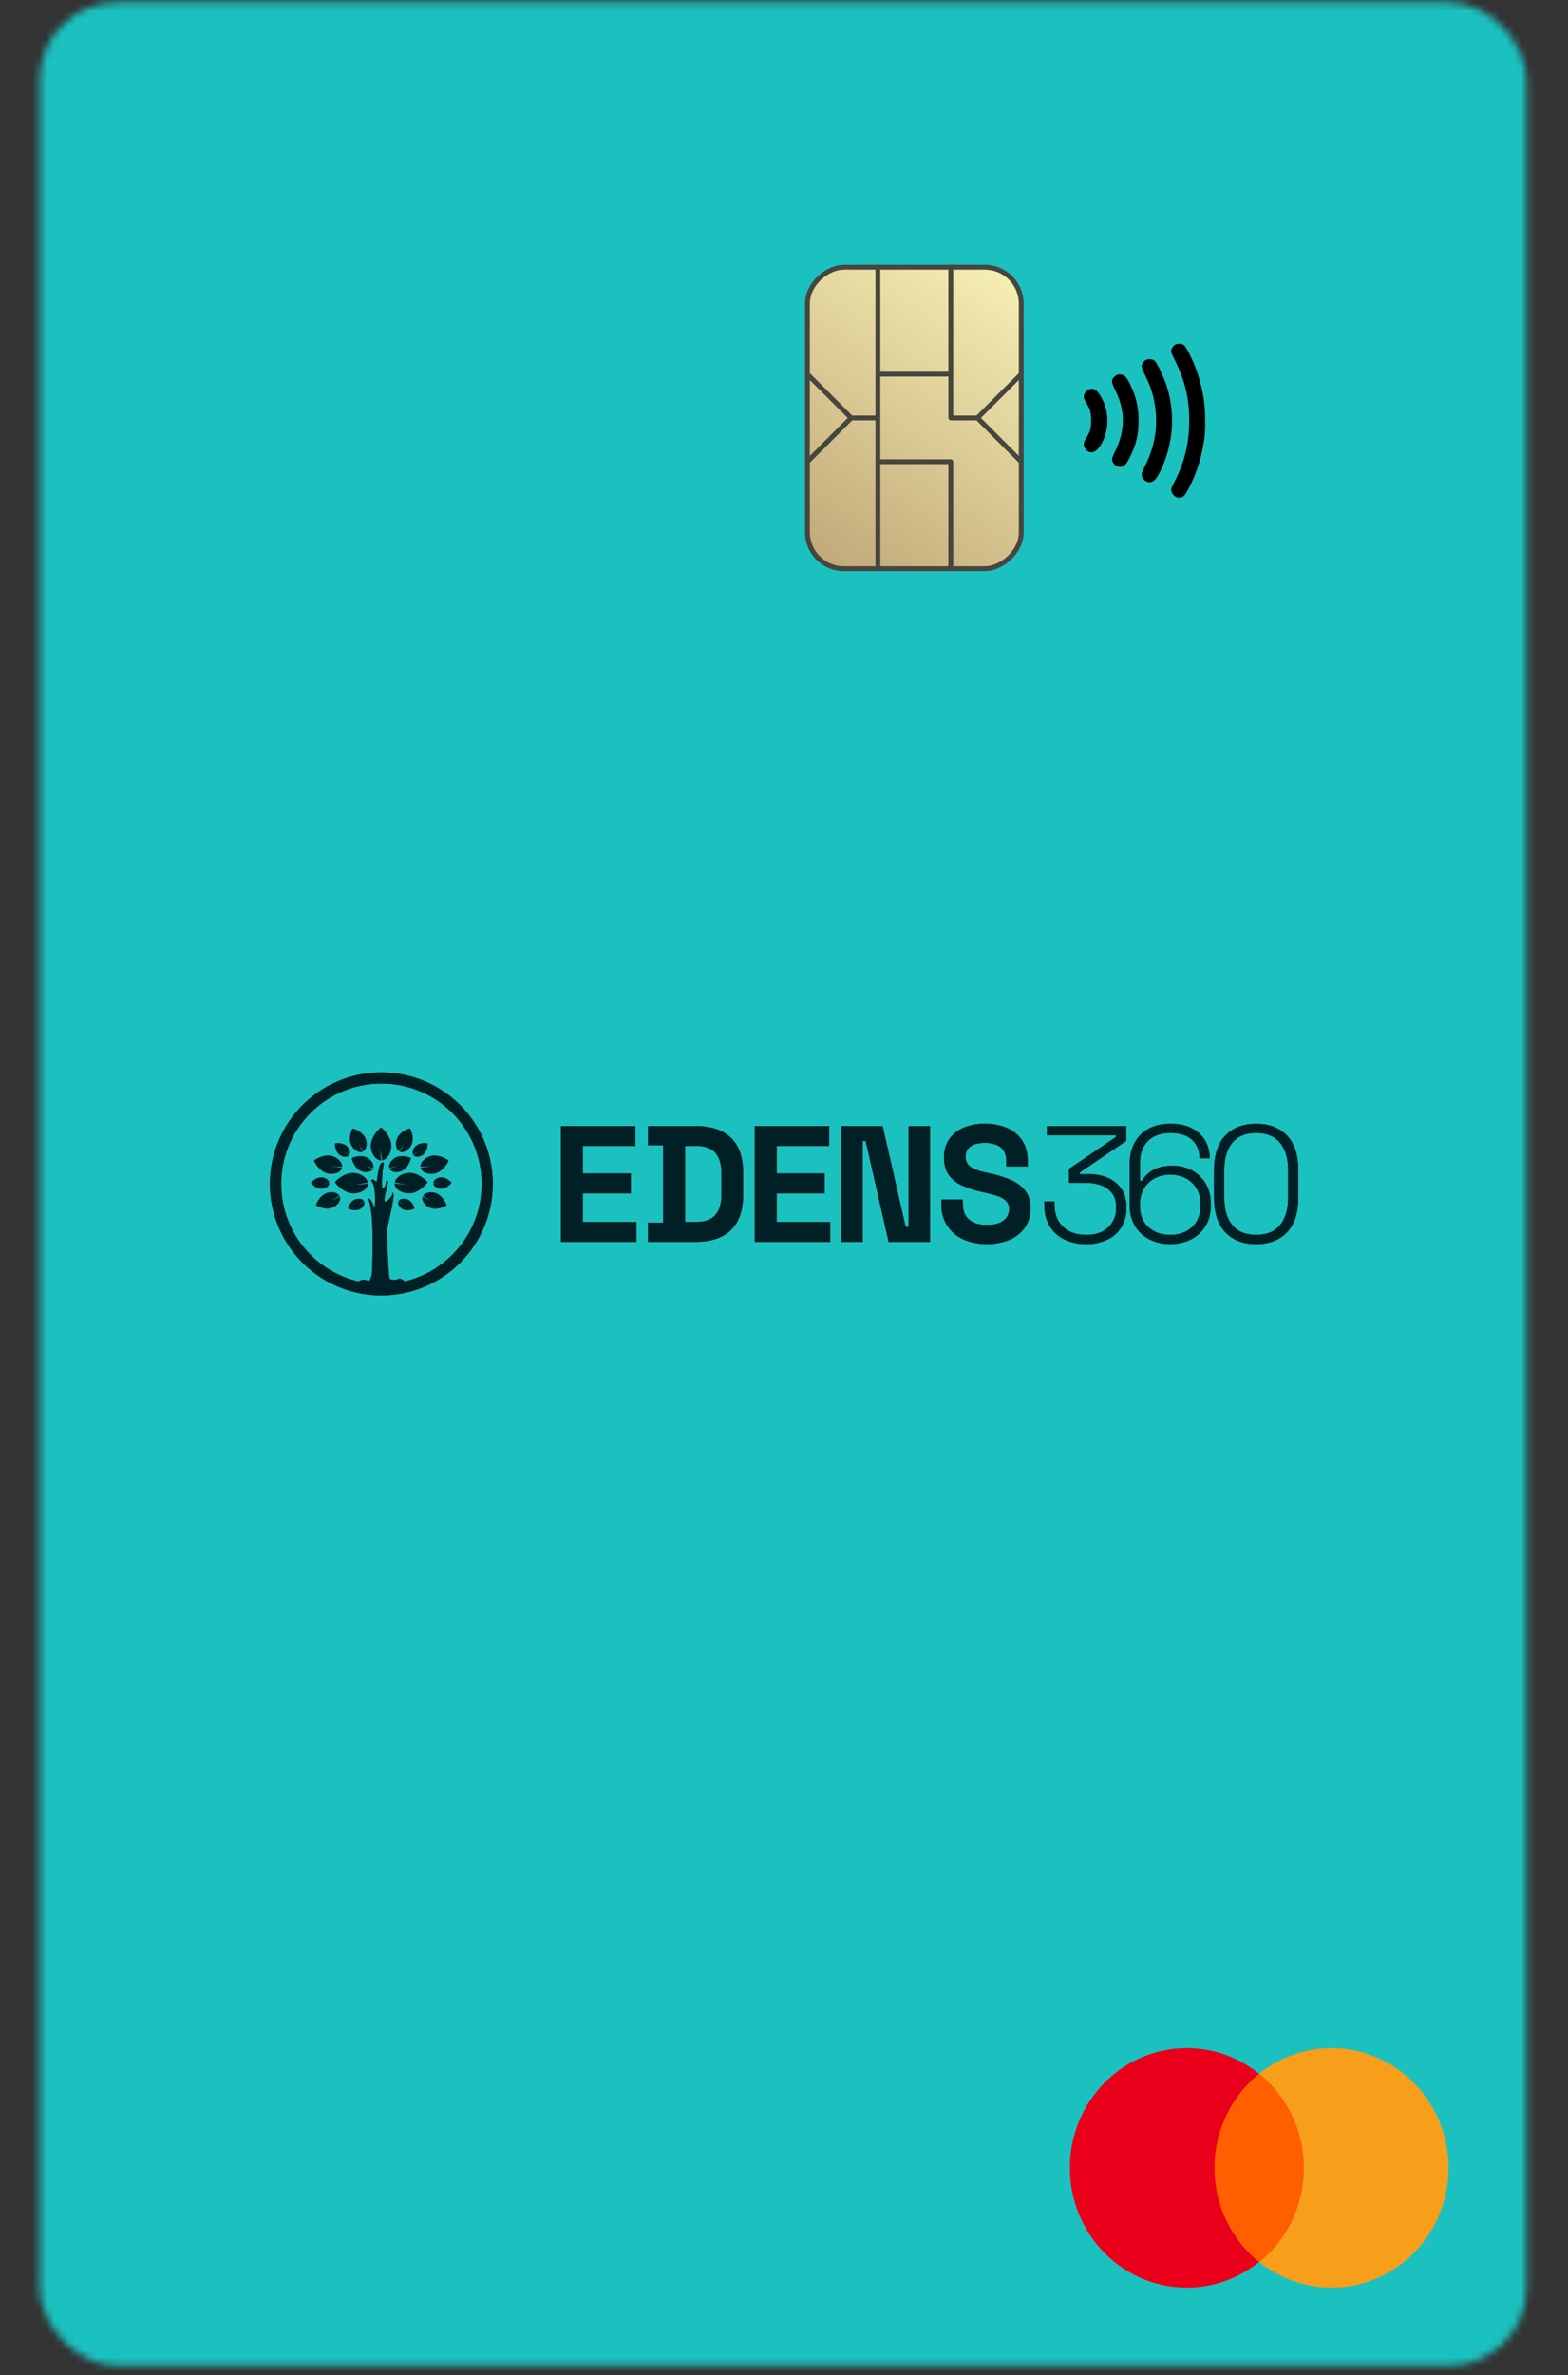 <svg width="218" height="330" viewBox="0 0 218 330" fill="none" xmlns="http://www.w3.org/2000/svg">
<rect x="0" y="0" width="218" height="330" fill="#333333" stroke="none"/>
<mask id="mask0_1190_29255" style="mask-type:alpha" maskUnits="userSpaceOnUse" x="5" y="0" width="208" height="329">
<rect x="5.5" y="0.296" width="206.754" height="328.375" rx="10.811" fill="white"/>
</mask>
<g mask="url(#mask0_1190_29255)">
<rect x="-56.661" y="-1.055" width="330.708" height="330.708" fill="#1BC1BF"/>
</g>
<g clip-path="url(#clip0_1190_29255)">
<path d="M163.614 69.089C163.271 68.99 162.923 68.581 162.85 68.191C162.802 67.937 162.86 67.761 163.224 67.057C164.695 64.212 165.334 61.593 165.334 58.416C165.334 55.344 164.768 52.955 163.362 50.09C163.06 49.476 162.813 48.905 162.813 48.822C162.813 48.517 163.068 48.075 163.344 47.902C163.723 47.664 164.358 47.709 164.661 47.994C164.778 48.104 165.082 48.602 165.335 49.1C166.341 51.076 167.031 53.243 167.371 55.498C167.582 56.894 167.623 59.54 167.455 60.818C167.145 63.175 166.523 65.279 165.526 67.34C164.924 68.585 164.546 69.098 164.23 69.098C164.166 69.098 164.063 69.113 164 69.133C163.937 69.152 163.763 69.132 163.614 69.089ZM159.52 66.947C158.994 66.794 158.614 66.148 158.766 65.664C158.803 65.547 159.051 65.007 159.317 64.464C160.443 62.167 160.912 59.704 160.682 57.286C160.494 55.299 160.138 54.046 159.241 52.213C158.639 50.983 158.611 50.792 158.961 50.297C159.294 49.826 160.124 49.75 160.56 50.15C160.862 50.427 161.803 52.391 162.166 53.503C163.367 57.184 163.184 61.135 161.644 64.75C160.856 66.602 160.302 67.175 159.52 66.947ZM155.299 64.775C154.973 64.629 154.693 64.285 154.617 63.938C154.57 63.727 154.65 63.493 155.037 62.711C156.454 59.839 156.47 57.073 155.083 54.269C154.474 53.037 154.461 52.791 154.976 52.306C155.23 52.066 155.338 52.023 155.695 52.023C156.294 52.023 156.604 52.324 157.139 53.423C157.962 55.113 158.299 56.58 158.296 58.458C158.293 60.389 157.978 61.715 157.099 63.497C156.596 64.518 156.347 64.787 155.843 64.856C155.689 64.877 155.444 64.841 155.299 64.775ZM151.359 62.752C151.101 62.646 150.807 62.295 150.72 61.99C150.622 61.649 150.702 61.379 151.089 60.742C151.587 59.924 151.702 59.485 151.702 58.415C151.702 57.346 151.587 56.907 151.089 56.088C150.92 55.811 150.751 55.478 150.712 55.349C150.552 54.81 151.002 54.149 151.605 54.036C152.117 53.94 152.468 54.168 152.939 54.903C154.301 57.029 154.301 59.87 152.938 61.978C152.458 62.722 151.921 62.985 151.359 62.752Z" fill="black"/>
</g>
<rect x="141.984" y="37.12" width="41.891" height="29.729" rx="5.068" transform="rotate(90 141.984 37.12)" fill="url(#paint0_linear_1190_29255)" stroke="#47453F" stroke-width="0.676"/>
<path fill-rule="evenodd" clip-rule="evenodd" d="M142.224 63.907L136.382 58.065L142.224 52.223L141.746 51.745L135.764 57.727H132.525V36.782H131.85V51.646H122.39V36.782H121.714V57.727H118.476L112.494 51.745L112.016 52.223L117.858 58.065L112.016 63.907L112.494 64.385L118.476 58.403H121.714V79.349H122.39V64.484H131.849V79.349H132.525V64.146C132.525 63.959 132.374 63.808 132.187 63.808H122.39V58.065V52.322H131.85V58.065C131.85 58.252 132.001 58.403 132.188 58.403H135.764L141.746 64.385L142.224 63.907Z" fill="#47453F"/>
<path d="M167.947 288.105H182.183V314.261H167.947V288.105Z" fill="#FF5F00"/>
<path d="M168.852 301.184C168.852 295.87 171.293 291.156 175.043 288.106C172.287 285.888 168.807 284.547 165.011 284.547C156.017 284.547 148.741 291.988 148.741 301.184C148.741 310.38 156.017 317.82 165.011 317.82C168.807 317.82 172.287 316.48 175.043 314.262C171.293 311.258 168.852 306.498 168.852 301.184Z" fill="#EB001B"/>
<path d="M201.39 301.184C201.39 310.38 194.114 317.82 185.121 317.82C181.324 317.82 177.845 316.48 175.088 314.262C178.884 311.212 181.279 306.498 181.279 301.184C181.279 295.869 178.839 291.156 175.088 288.106C177.844 285.887 181.324 284.547 185.121 284.547C194.114 284.547 201.39 292.034 201.39 301.184H201.39Z" fill="#F79E1B"/>
<path d="M81.031 165.793H87.695V163.035H81.031V159.196H88.341V156.438H77.997V172.527H88.477V169.769H81.031V165.793Z" fill="#002026"/>
<path d="M96.708 156.438H90.087V159.105H92.205V169.86H90.091V172.527H96.708C98.869 172.527 100.51 171.981 101.63 170.887C102.751 169.793 103.316 168.164 103.325 165.999V162.966C103.325 160.805 102.762 159.177 101.636 158.082C100.509 156.987 98.866 156.439 96.708 156.438ZM100.294 166.1C100.294 167.263 100.01 168.166 99.442 168.81C98.875 169.454 97.982 169.774 96.763 169.769H95.246V159.196H96.763C97.978 159.196 98.871 159.514 99.442 160.149C100.014 160.785 100.297 161.693 100.294 162.873V166.1Z" fill="#002026"/>
<path d="M107.978 165.793H114.643V163.035H107.978V159.196H115.286V156.438H104.944V172.527H115.425V169.769H107.978V165.793Z" fill="#002026"/>
<path d="M126.327 170.458H125.913L122.717 156.438H116.947V172.527H119.937V158.507H120.349L123.545 172.527H129.314V156.438H126.327V170.458Z" fill="#002026"/>
<path d="M140.594 163.954C139.631 163.536 138.627 163.22 137.599 163.012L137.07 162.897C136.526 162.79 135.995 162.628 135.484 162.414C135.12 162.267 134.799 162.03 134.552 161.725C134.34 161.431 134.231 161.075 134.242 160.713C134.231 160.442 134.285 160.173 134.399 159.927C134.513 159.681 134.685 159.466 134.899 159.3C135.334 158.955 136.011 158.783 136.931 158.783C137.472 158.771 138.01 158.86 138.517 159.047C138.939 159.205 139.298 159.495 139.54 159.874C139.8 160.324 139.926 160.838 139.905 161.357V162.046H142.885V161.357C142.885 160.194 142.629 159.224 142.116 158.449C141.598 157.672 140.862 157.065 140.001 156.702C139.029 156.298 137.984 156.098 136.931 156.117C135.904 156.094 134.882 156.286 133.933 156.679C133.13 157.012 132.441 157.57 131.947 158.285C131.464 159.034 131.22 159.912 131.245 160.802C131.245 161.783 131.456 162.58 131.878 163.192C132.343 163.84 132.972 164.352 133.701 164.674C134.61 165.089 135.562 165.402 136.539 165.606L137.068 165.721C137.665 165.847 138.252 166.012 138.827 166.215C139.24 166.352 139.615 166.584 139.921 166.893C140.181 167.191 140.317 167.577 140.3 167.972C140.306 168.279 140.239 168.582 140.105 168.858C139.971 169.133 139.773 169.373 139.529 169.558C139.017 169.971 138.24 170.179 137.197 170.18C136.155 170.181 135.342 169.938 134.76 169.451C134.162 168.965 133.864 168.24 133.865 167.278V166.643H130.875V167.287C130.844 168.34 131.125 169.38 131.681 170.275C132.226 171.111 133 171.773 133.911 172.183C135.992 173.058 138.336 173.071 140.426 172.218C141.28 171.844 142.013 171.239 142.541 170.47C143.046 169.704 143.306 168.802 143.288 167.885C143.288 166.904 143.05 166.099 142.575 165.471C142.053 164.806 141.372 164.285 140.594 163.954Z" fill="#002026"/>
<path d="M154.051 163.644C153.208 163.287 152.3 163.11 151.386 163.126H150.12V162.897L156.579 158.507V156.438H145.546V157.725H155.155V157.954L148.627 162.392V164.322H150.997C151.712 164.314 152.422 164.435 153.094 164.678C153.693 164.89 154.22 165.269 154.61 165.771C154.986 166.258 155.174 166.901 155.174 167.702V167.841C155.189 168.337 155.099 168.83 154.91 169.29C154.722 169.749 154.439 170.163 154.08 170.506C153.351 171.212 152.324 171.564 150.999 171.563C149.674 171.562 148.618 171.191 147.829 170.449C147.016 169.705 146.609 168.683 146.609 167.381V166.918H145.186V167.356C145.186 168.52 145.434 169.512 145.931 170.333C146.419 171.144 147.135 171.795 147.989 172.205C148.926 172.647 149.952 172.867 150.988 172.848C152.011 172.872 153.026 172.66 153.954 172.228C154.76 171.852 155.44 171.251 155.914 170.498C156.385 169.711 156.624 168.807 156.603 167.89V167.655C156.603 166.659 156.373 165.828 155.914 165.161C155.449 164.489 154.803 163.963 154.051 163.644Z" fill="#002026"/>
<path d="M165.727 162.609C164.901 162.166 163.976 161.941 163.039 161.955C161.845 161.955 160.907 162.173 160.224 162.609C159.628 162.962 159.127 163.455 158.765 164.046H158.49V161.587C158.49 160.285 158.862 159.262 159.604 158.519C160.347 157.775 161.392 157.403 162.741 157.405C164.06 157.405 165.06 157.726 165.742 158.369C166.424 159.012 166.765 159.863 166.765 160.921H168.189C168.202 160.068 167.988 159.227 167.569 158.484C167.135 157.744 166.496 157.146 165.729 156.761C164.919 156.331 163.923 156.116 162.741 156.118C161.56 156.119 160.541 156.349 159.684 156.807C158.86 157.248 158.184 157.924 157.743 158.748C157.268 159.676 157.035 160.708 157.063 161.749V167.426C157.034 168.449 157.293 169.459 157.81 170.342C158.295 171.144 158.999 171.79 159.839 172.206C160.734 172.629 161.711 172.849 162.701 172.849C163.691 172.849 164.669 172.629 165.563 172.206C166.395 171.793 167.096 171.157 167.585 170.368C168.098 169.516 168.358 168.535 168.333 167.541V167.265C168.359 166.28 168.117 165.307 167.633 164.449C167.177 163.673 166.519 163.037 165.727 162.609ZM166.9 167.517C166.9 168.775 166.509 169.763 165.727 170.483C164.946 171.202 163.935 171.562 162.694 171.562C161.453 171.562 160.442 171.202 159.661 170.483C158.879 169.763 158.488 168.775 158.488 167.517V167.335C158.469 166.569 158.658 165.813 159.035 165.147C159.388 164.541 159.901 164.045 160.517 163.71C161.196 163.369 161.945 163.191 162.705 163.191C163.465 163.191 164.214 163.369 164.893 163.71C165.509 164.045 166.021 164.541 166.375 165.147C166.751 165.813 166.94 166.569 166.922 167.335L166.9 167.517Z" fill="#002026"/>
<path d="M178.933 157.759C177.883 156.666 176.453 156.119 174.645 156.119C172.837 156.119 171.408 156.666 170.359 157.759C169.309 158.853 168.784 160.481 168.784 162.643V166.322C168.784 168.482 169.309 170.109 170.359 171.206C171.409 172.302 172.838 172.849 174.645 172.846C176.453 172.846 177.883 172.299 178.933 171.206C179.983 170.112 180.507 168.484 180.506 166.322V162.643C180.506 160.483 179.982 158.856 178.933 157.759ZM179.082 166.413C179.082 168.023 178.71 169.284 177.967 170.194C177.223 171.104 176.116 171.56 174.645 171.561C173.173 171.561 172.066 171.105 171.324 170.194C170.581 169.282 170.21 168.022 170.21 166.413V162.552C170.21 160.943 170.581 159.683 171.324 158.771C172.066 157.86 173.173 157.404 174.645 157.404C176.116 157.404 177.223 157.86 177.967 158.771C178.71 159.683 179.082 160.943 179.082 162.552V166.413Z" fill="#002026"/>
<path d="M53.011 148.987C50.73 148.988 48.477 149.493 46.413 150.466C44.35 151.438 42.526 152.854 41.073 154.613C39.62 156.372 38.574 158.429 38.008 160.639C37.442 162.849 37.371 165.157 37.8 167.397C38.229 169.638 39.148 171.756 40.49 173.601C41.833 175.445 43.566 176.971 45.566 178.068C47.566 179.165 49.783 179.807 52.06 179.948C54.337 180.09 56.617 179.726 58.737 178.884C58.81 178.857 58.88 178.828 58.949 178.799C62.261 177.426 64.996 174.948 66.686 171.786C68.376 168.623 68.916 164.973 68.216 161.456C67.516 157.939 65.617 154.775 62.845 152.501C60.072 150.227 56.597 148.986 53.011 148.987ZM55.153 177.791C54.963 177.807 54.771 177.807 54.581 177.791H54.455C54.381 177.788 54.309 177.761 54.252 177.714C54.195 177.666 54.155 177.601 54.14 177.528C53.957 176.584 53.775 170.965 53.826 170.699C53.917 170.267 54.849 166.34 54.71 165.959L54.574 165.595L54.543 165.985C54.526 166.176 53.762 166.966 53.571 166.986C53.544 166.986 53.52 166.92 53.513 166.9V166.88L53.496 166.864C53.35 166.718 53.575 165.843 53.722 165.265C53.925 164.475 53.985 164.191 53.872 164.085C53.852 164.069 53.829 164.058 53.804 164.054C53.779 164.05 53.753 164.052 53.73 164.062L53.657 164.087L53.673 164.162C53.679 164.469 53.583 164.77 53.4 165.017C53.379 165.047 53.352 165.073 53.321 165.092C53.289 165.111 53.254 165.123 53.217 165.126C52.991 164.993 53.139 162.536 53.376 161.633V161.566L53.323 161.531C53.29 161.508 53.252 161.494 53.212 161.491C53.172 161.487 53.132 161.494 53.095 161.511C52.752 161.668 52.568 162.787 52.408 163.901C52.39 164.02 52.373 164.142 52.359 164.233C52.176 164.04 51.978 163.868 51.812 163.868C51.773 163.873 51.736 163.887 51.704 163.91C51.672 163.932 51.647 163.963 51.63 163.998L51.597 164.058L51.646 164.104C52.251 164.674 52.171 166.989 52.102 167.914C51.919 167.42 51.595 166.647 51.372 166.548C51.344 166.535 51.313 166.531 51.283 166.536C51.252 166.54 51.224 166.554 51.201 166.575L51.075 166.685L51.236 166.721C51.392 166.82 51.673 168.223 51.77 170.289C51.874 172.56 51.759 176.653 51.686 177.142C51.615 177.377 51.529 177.608 51.429 177.832C51.409 177.878 51.392 177.918 51.38 177.949C51.251 177.943 51.124 177.918 51.002 177.874C50.807 177.812 50.601 177.795 50.398 177.823C50.196 177.852 50.002 177.925 49.832 178.038C47.283 177.437 44.955 176.13 43.115 174.266C41.274 172.403 39.997 170.058 39.428 167.502C38.858 164.945 39.021 162.28 39.897 159.812C40.773 157.344 42.327 155.173 44.381 153.547C46.434 151.921 48.904 150.907 51.507 150.621C54.111 150.334 56.742 150.787 59.099 151.928C61.457 153.068 63.446 154.85 64.838 157.068C66.229 159.287 66.968 161.853 66.968 164.472C66.979 167.633 65.903 170.702 63.918 173.164C61.984 175.584 59.303 177.295 56.293 178.029C56.236 177.984 56.178 177.938 56.11 177.896C55.784 177.674 55.52 177.537 55.153 177.791Z" fill="#002026"/>
<path d="M52.982 156.644C52.402 157.072 51.569 158.132 51.569 159.174C51.569 160.217 52.202 161.202 52.982 161.202H53.041C52.789 160.523 52.897 159.379 52.897 159.379C52.912 159.996 53.007 160.608 53.179 161.202C53.866 161.052 54.395 160.144 54.395 159.196C54.395 158.132 53.558 157.072 52.982 156.644Z" fill="#002026"/>
<path d="M49.291 164.468C49.904 164.484 50.516 164.423 51.114 164.286C51.006 163.593 50.133 163.025 49.183 162.963C48.14 162.904 47.036 163.677 46.576 164.239C46.972 164.84 47.983 165.732 49.026 165.79C50.069 165.848 51.088 165.263 51.132 164.483C51.132 164.463 51.132 164.443 51.132 164.425C50.437 164.64 49.291 164.468 49.291 164.468Z" fill="#002026"/>
<path d="M45.489 163.004C46.375 163.237 47.354 162.92 47.529 162.26C47.529 162.242 47.529 162.225 47.54 162.207C46.906 162.269 45.95 161.921 45.95 161.921C46.476 162.045 47.015 162.101 47.555 162.087C47.582 161.471 46.929 160.811 46.12 160.607C45.234 160.375 44.149 160.845 43.657 161.241C43.896 161.828 44.603 162.77 45.489 163.004Z" fill="#002026"/>
<path d="M50.423 159.991L50.465 159.971C50.077 159.56 49.798 158.722 49.798 158.722C49.998 159.154 50.253 159.558 50.556 159.925C50.993 159.61 51.088 158.806 50.795 158.133C50.476 157.404 49.562 156.906 49.023 156.782C48.744 157.262 48.476 158.264 48.802 159.001C49.129 159.737 49.874 160.231 50.423 159.991Z" fill="#002026"/>
<path d="M47.231 166.225C46.8 166.59 45.936 166.805 45.936 166.805C46.378 166.632 46.795 166.402 47.178 166.123C46.893 165.664 46.099 165.516 45.406 165.759C44.649 166.027 44.097 166.903 43.937 167.434C44.396 167.744 45.379 168.074 46.135 167.798C46.892 167.523 47.444 166.816 47.243 166.251L47.231 166.225Z" fill="#002026"/>
<path d="M50.994 160.815C50.323 160.476 49.371 160.667 48.908 160.901C49.001 161.413 49.406 162.295 50.077 162.631C50.748 162.966 51.588 162.882 51.841 162.383C51.848 162.37 51.853 162.357 51.858 162.343C51.338 162.284 50.642 161.841 50.642 161.841C51.042 162.03 51.465 162.168 51.9 162.25C52.018 161.759 51.606 161.125 50.994 160.815Z" fill="#002026"/>
<path d="M50.605 166.885C50.345 167.088 50.052 167.244 49.739 167.346C50.036 167.208 50.314 167.031 50.566 166.821C50.348 166.517 49.792 166.457 49.325 166.657C48.815 166.88 48.475 167.514 48.392 167.888C48.723 168.07 49.418 168.252 49.928 168.037C50.439 167.822 50.785 167.293 50.619 166.912C50.614 166.903 50.61 166.892 50.605 166.885Z" fill="#002026"/>
<path d="M48.514 160.505L48.534 160.478C48.225 160.329 47.945 160.127 47.706 159.881C47.972 160.095 48.264 160.274 48.576 160.414C48.758 160.069 48.565 159.521 48.162 159.178C47.721 158.813 46.973 158.777 46.585 158.868C46.558 159.265 46.707 159.998 47.148 160.372C47.59 160.746 48.235 160.837 48.514 160.505Z" fill="#002026"/>
<path d="M45.772 164.393C45.773 164.382 45.773 164.371 45.772 164.36C45.438 164.437 45.093 164.454 44.753 164.411C45.094 164.413 45.434 164.37 45.764 164.284C45.692 163.901 45.197 163.595 44.671 163.578C44.093 163.564 43.491 164.008 43.245 164.322C43.475 164.65 44.049 165.128 44.627 165.144C45.205 165.16 45.759 164.825 45.772 164.393Z" fill="#002026"/>
<path d="M56.999 165.782C58.041 165.724 59.051 164.832 59.447 164.231C58.988 163.684 57.883 162.904 56.84 162.955C55.889 163.008 55.017 163.586 54.9 164.28C55.498 164.417 56.111 164.478 56.723 164.462C56.723 164.462 55.577 164.634 54.882 164.42C54.88 164.44 54.88 164.459 54.882 164.479C54.933 165.263 55.956 165.841 56.999 165.782Z" fill="#002026"/>
<path d="M58.466 162.087C59.005 162.101 59.544 162.045 60.07 161.921C60.07 161.921 59.117 162.269 58.482 162.207C58.484 162.225 58.488 162.243 58.493 162.26C58.675 162.92 59.645 163.237 60.531 163.004C61.417 162.77 62.13 161.828 62.363 161.241C61.871 160.845 60.786 160.375 59.9 160.607C59.091 160.82 58.438 161.471 58.466 162.087Z" fill="#002026"/>
<path d="M55.467 159.925C55.768 159.56 56.023 159.159 56.223 158.731C56.223 158.731 55.944 159.56 55.563 159.97L55.603 159.991C56.15 160.231 56.903 159.728 57.224 158.992C57.545 158.255 57.282 157.252 57.005 156.773C56.459 156.897 55.547 157.387 55.232 158.124C54.933 158.796 55.028 159.6 55.467 159.925Z" fill="#002026"/>
<path d="M60.611 165.77C59.92 165.524 59.126 165.671 58.841 166.134C59.225 166.411 59.643 166.638 60.085 166.809C60.085 166.809 59.221 166.588 58.792 166.229C58.785 166.243 58.779 166.258 58.774 166.273C58.573 166.838 59.126 167.549 59.882 167.821C60.639 168.092 61.621 167.759 62.081 167.456C61.92 166.915 61.368 166.038 60.611 165.77Z" fill="#002026"/>
<path d="M55.944 162.63C56.615 162.291 57.026 161.412 57.113 160.9C56.657 160.667 55.698 160.472 55.028 160.814C54.415 161.124 54.003 161.759 54.131 162.249C54.566 162.167 54.989 162.03 55.39 161.841C55.39 161.841 54.683 162.284 54.163 162.342C54.168 162.356 54.175 162.369 54.182 162.382C54.435 162.882 55.276 162.969 55.944 162.63Z" fill="#002026"/>
<path d="M56.695 166.657C56.23 166.453 55.674 166.517 55.454 166.821C55.706 167.031 55.984 167.208 56.282 167.346C55.968 167.244 55.675 167.088 55.416 166.885C55.41 166.893 55.406 166.903 55.403 166.912C55.235 167.293 55.585 167.813 56.092 168.037C56.599 168.261 57.297 168.079 57.63 167.888C57.545 167.514 57.204 166.879 56.695 166.657Z" fill="#002026"/>
<path d="M58.316 159.881C58.077 160.125 57.796 160.325 57.487 160.472L57.509 160.499C57.788 160.827 58.433 160.741 58.874 160.366C59.315 159.99 59.463 159.259 59.437 158.862C59.047 158.771 58.302 158.798 57.861 159.172C57.458 159.515 57.263 160.063 57.447 160.408C57.757 160.269 58.05 160.092 58.316 159.881Z" fill="#002026"/>
<path d="M61.355 163.571C60.826 163.588 60.33 163.894 60.261 164.277C60.591 164.363 60.93 164.406 61.271 164.404C60.931 164.447 60.586 164.43 60.252 164.353V164.386C60.263 164.818 60.821 165.154 61.4 165.137C61.98 165.121 62.553 164.643 62.78 164.315C62.532 164.009 61.933 163.571 61.355 163.571Z" fill="#002026"/>
<path d="M81.031 165.793H87.695V163.035H81.031V159.196H88.341V156.438H77.997V172.527H88.477V169.769H81.031V165.793Z" fill="#002026"/>
<path d="M96.708 156.438H90.087V159.105H92.205V169.86H90.091V172.527H96.708C98.869 172.527 100.51 171.981 101.63 170.887C102.751 169.793 103.316 168.164 103.325 165.999V162.966C103.325 160.805 102.762 159.177 101.636 158.082C100.509 156.987 98.866 156.439 96.708 156.438ZM100.294 166.1C100.294 167.263 100.01 168.166 99.442 168.81C98.875 169.454 97.982 169.774 96.763 169.769H95.246V159.196H96.763C97.978 159.196 98.871 159.514 99.442 160.149C100.014 160.785 100.297 161.693 100.294 162.873V166.1Z" fill="#002026"/>
<path d="M107.978 165.793H114.643V163.035H107.978V159.196H115.286V156.438H104.944V172.527H115.425V169.769H107.978V165.793Z" fill="#002026"/>
<path d="M126.327 170.458H125.913L122.717 156.438H116.947V172.527H119.937V158.507H120.349L123.545 172.527H129.314V156.438H126.327V170.458Z" fill="#002026"/>
<path d="M140.594 163.954C139.631 163.536 138.627 163.22 137.599 163.012L137.07 162.897C136.526 162.79 135.995 162.628 135.484 162.414C135.12 162.267 134.799 162.03 134.552 161.725C134.34 161.431 134.231 161.075 134.242 160.713C134.231 160.442 134.285 160.173 134.399 159.927C134.513 159.681 134.685 159.466 134.899 159.3C135.334 158.955 136.011 158.783 136.931 158.783C137.472 158.771 138.01 158.86 138.517 159.047C138.939 159.205 139.298 159.495 139.54 159.874C139.8 160.324 139.926 160.838 139.905 161.357V162.046H142.885V161.357C142.885 160.194 142.629 159.224 142.116 158.449C141.598 157.672 140.862 157.065 140.001 156.702C139.029 156.298 137.984 156.098 136.931 156.117C135.904 156.094 134.882 156.286 133.933 156.679C133.13 157.012 132.441 157.57 131.947 158.285C131.464 159.034 131.22 159.912 131.245 160.802C131.245 161.783 131.456 162.58 131.878 163.192C132.343 163.84 132.972 164.352 133.701 164.674C134.61 165.089 135.562 165.402 136.539 165.606L137.068 165.721C137.665 165.847 138.252 166.012 138.827 166.215C139.24 166.352 139.615 166.584 139.921 166.893C140.181 167.191 140.317 167.577 140.3 167.972C140.306 168.279 140.239 168.582 140.105 168.858C139.971 169.133 139.773 169.373 139.529 169.558C139.017 169.971 138.24 170.179 137.197 170.18C136.155 170.181 135.342 169.938 134.76 169.451C134.162 168.965 133.864 168.24 133.865 167.278V166.643H130.875V167.287C130.844 168.34 131.125 169.38 131.681 170.275C132.226 171.111 133 171.773 133.911 172.183C135.992 173.058 138.336 173.071 140.426 172.218C141.28 171.844 142.013 171.239 142.541 170.47C143.046 169.704 143.306 168.802 143.288 167.885C143.288 166.904 143.05 166.099 142.575 165.471C142.053 164.806 141.372 164.285 140.594 163.954Z" fill="#002026"/>
<path d="M154.051 163.644C153.208 163.287 152.3 163.11 151.386 163.126H150.12V162.897L156.579 158.507V156.438H145.546V157.725H155.155V157.954L148.627 162.392V164.322H150.997C151.712 164.314 152.422 164.435 153.094 164.678C153.693 164.89 154.22 165.269 154.61 165.771C154.986 166.258 155.174 166.901 155.174 167.702V167.841C155.189 168.337 155.099 168.83 154.91 169.29C154.722 169.749 154.439 170.163 154.08 170.506C153.351 171.212 152.324 171.564 150.999 171.563C149.674 171.562 148.618 171.191 147.829 170.449C147.016 169.705 146.609 168.683 146.609 167.381V166.918H145.186V167.356C145.186 168.52 145.434 169.512 145.931 170.333C146.419 171.144 147.135 171.795 147.989 172.205C148.926 172.647 149.952 172.867 150.988 172.848C152.011 172.872 153.026 172.66 153.954 172.228C154.76 171.852 155.44 171.251 155.914 170.498C156.385 169.711 156.624 168.807 156.603 167.89V167.655C156.603 166.659 156.373 165.828 155.914 165.161C155.449 164.489 154.803 163.963 154.051 163.644Z" fill="#002026"/>
<path d="M165.727 162.609C164.901 162.166 163.976 161.941 163.039 161.955C161.845 161.955 160.907 162.173 160.224 162.609C159.628 162.962 159.127 163.455 158.765 164.046H158.49V161.587C158.49 160.285 158.862 159.262 159.604 158.519C160.347 157.775 161.392 157.403 162.741 157.405C164.06 157.405 165.06 157.726 165.742 158.369C166.424 159.012 166.765 159.863 166.765 160.921H168.189C168.202 160.068 167.988 159.227 167.569 158.484C167.135 157.744 166.496 157.146 165.729 156.761C164.919 156.331 163.923 156.116 162.741 156.118C161.56 156.119 160.541 156.349 159.684 156.807C158.86 157.248 158.184 157.924 157.743 158.748C157.268 159.676 157.035 160.708 157.063 161.749V167.426C157.034 168.449 157.293 169.459 157.81 170.342C158.295 171.144 158.999 171.79 159.839 172.206C160.734 172.629 161.711 172.849 162.701 172.849C163.691 172.849 164.669 172.629 165.563 172.206C166.395 171.793 167.096 171.157 167.585 170.368C168.098 169.516 168.358 168.535 168.333 167.541V167.265C168.359 166.28 168.117 165.307 167.633 164.449C167.177 163.673 166.519 163.037 165.727 162.609ZM166.9 167.517C166.9 168.775 166.509 169.763 165.727 170.483C164.946 171.202 163.935 171.562 162.694 171.562C161.453 171.562 160.442 171.202 159.661 170.483C158.879 169.763 158.488 168.775 158.488 167.517V167.335C158.469 166.569 158.658 165.813 159.035 165.147C159.388 164.541 159.901 164.045 160.517 163.71C161.196 163.369 161.945 163.191 162.705 163.191C163.465 163.191 164.214 163.369 164.893 163.71C165.509 164.045 166.021 164.541 166.375 165.147C166.751 165.813 166.94 166.569 166.922 167.335L166.9 167.517Z" fill="#002026"/>
<path d="M178.933 157.759C177.883 156.666 176.453 156.119 174.645 156.119C172.837 156.119 171.408 156.666 170.359 157.759C169.309 158.853 168.784 160.481 168.784 162.643V166.322C168.784 168.482 169.309 170.109 170.359 171.206C171.409 172.302 172.838 172.849 174.645 172.846C176.453 172.846 177.883 172.299 178.933 171.206C179.983 170.112 180.507 168.484 180.506 166.322V162.643C180.506 160.483 179.982 158.856 178.933 157.759ZM179.082 166.413C179.082 168.023 178.71 169.284 177.967 170.194C177.223 171.104 176.116 171.56 174.645 171.561C173.173 171.561 172.066 171.105 171.324 170.194C170.581 169.282 170.21 168.022 170.21 166.413V162.552C170.21 160.943 170.581 159.683 171.324 158.771C172.066 157.86 173.173 157.404 174.645 157.404C176.116 157.404 177.223 157.86 177.967 158.771C178.71 159.683 179.082 160.943 179.082 162.552V166.413Z" fill="#002026"/>
<path d="M53.011 148.987C50.73 148.988 48.477 149.493 46.413 150.466C44.35 151.438 42.526 152.854 41.073 154.613C39.62 156.372 38.574 158.429 38.008 160.639C37.442 162.849 37.371 165.157 37.8 167.397C38.229 169.638 39.148 171.756 40.49 173.601C41.833 175.445 43.566 176.971 45.566 178.068C47.566 179.165 49.783 179.807 52.06 179.948C54.337 180.09 56.617 179.726 58.737 178.884C58.81 178.857 58.88 178.828 58.949 178.799C62.261 177.426 64.996 174.948 66.686 171.786C68.376 168.623 68.916 164.973 68.216 161.456C67.516 157.939 65.617 154.775 62.845 152.501C60.072 150.227 56.597 148.986 53.011 148.987ZM55.153 177.791C54.963 177.807 54.771 177.807 54.581 177.791H54.455C54.381 177.788 54.309 177.761 54.252 177.714C54.195 177.666 54.155 177.601 54.14 177.528C53.957 176.584 53.775 170.965 53.826 170.699C53.917 170.267 54.849 166.34 54.71 165.959L54.574 165.595L54.543 165.985C54.526 166.176 53.762 166.966 53.571 166.986C53.544 166.986 53.52 166.92 53.513 166.9V166.88L53.496 166.864C53.35 166.718 53.575 165.843 53.722 165.265C53.925 164.475 53.985 164.191 53.872 164.085C53.852 164.069 53.829 164.058 53.804 164.054C53.779 164.05 53.753 164.052 53.73 164.062L53.657 164.087L53.673 164.162C53.679 164.469 53.583 164.77 53.4 165.017C53.379 165.047 53.352 165.073 53.321 165.092C53.289 165.111 53.254 165.123 53.217 165.126C52.991 164.993 53.139 162.536 53.376 161.633V161.566L53.323 161.531C53.29 161.508 53.252 161.494 53.212 161.491C53.172 161.487 53.132 161.494 53.095 161.511C52.752 161.668 52.568 162.787 52.408 163.901C52.39 164.02 52.373 164.142 52.359 164.233C52.176 164.04 51.978 163.868 51.812 163.868C51.773 163.873 51.736 163.887 51.704 163.91C51.672 163.932 51.647 163.963 51.63 163.998L51.597 164.058L51.646 164.104C52.251 164.674 52.171 166.989 52.102 167.914C51.919 167.42 51.595 166.647 51.372 166.548C51.344 166.535 51.313 166.531 51.283 166.536C51.252 166.54 51.224 166.554 51.201 166.575L51.075 166.685L51.236 166.721C51.392 166.82 51.673 168.223 51.77 170.289C51.874 172.56 51.759 176.653 51.686 177.142C51.615 177.377 51.529 177.608 51.429 177.832C51.409 177.878 51.392 177.918 51.38 177.949C51.251 177.943 51.124 177.918 51.002 177.874C50.807 177.812 50.601 177.795 50.398 177.823C50.196 177.852 50.002 177.925 49.832 178.038C47.283 177.437 44.955 176.13 43.115 174.266C41.274 172.403 39.997 170.058 39.428 167.502C38.858 164.945 39.021 162.28 39.897 159.812C40.773 157.344 42.327 155.173 44.381 153.547C46.434 151.921 48.904 150.907 51.507 150.621C54.111 150.334 56.742 150.787 59.099 151.928C61.457 153.068 63.446 154.85 64.838 157.068C66.229 159.287 66.968 161.853 66.968 164.472C66.979 167.633 65.903 170.702 63.918 173.164C61.984 175.584 59.303 177.295 56.293 178.029C56.236 177.984 56.178 177.938 56.11 177.896C55.784 177.674 55.52 177.537 55.153 177.791Z" fill="#002026"/>
<path d="M52.982 156.644C52.402 157.072 51.569 158.132 51.569 159.174C51.569 160.217 52.202 161.202 52.982 161.202H53.041C52.789 160.523 52.897 159.379 52.897 159.379C52.912 159.996 53.007 160.608 53.179 161.202C53.866 161.052 54.395 160.144 54.395 159.196C54.395 158.132 53.558 157.072 52.982 156.644Z" fill="#002026"/>
<path d="M49.291 164.468C49.904 164.484 50.516 164.423 51.114 164.286C51.006 163.593 50.133 163.025 49.183 162.963C48.14 162.904 47.036 163.677 46.576 164.239C46.972 164.84 47.983 165.732 49.026 165.79C50.069 165.848 51.088 165.263 51.132 164.483C51.132 164.463 51.132 164.443 51.132 164.425C50.437 164.64 49.291 164.468 49.291 164.468Z" fill="#002026"/>
<path d="M45.489 163.004C46.375 163.237 47.354 162.92 47.529 162.26C47.529 162.242 47.529 162.225 47.54 162.207C46.906 162.269 45.95 161.921 45.95 161.921C46.476 162.045 47.015 162.101 47.555 162.087C47.582 161.471 46.929 160.811 46.12 160.607C45.234 160.375 44.149 160.845 43.657 161.241C43.896 161.828 44.603 162.77 45.489 163.004Z" fill="#002026"/>
<path d="M50.423 159.991L50.465 159.971C50.077 159.56 49.798 158.722 49.798 158.722C49.998 159.154 50.253 159.558 50.556 159.925C50.993 159.61 51.088 158.806 50.795 158.133C50.476 157.404 49.562 156.906 49.023 156.782C48.744 157.262 48.476 158.264 48.802 159.001C49.129 159.737 49.874 160.231 50.423 159.991Z" fill="#002026"/>
<path d="M47.231 166.225C46.8 166.59 45.936 166.805 45.936 166.805C46.378 166.632 46.795 166.402 47.178 166.123C46.893 165.664 46.099 165.516 45.406 165.759C44.649 166.027 44.097 166.903 43.937 167.434C44.396 167.744 45.379 168.074 46.135 167.798C46.892 167.523 47.444 166.816 47.243 166.251L47.231 166.225Z" fill="#002026"/>
<path d="M50.994 160.815C50.323 160.476 49.371 160.667 48.908 160.901C49.001 161.413 49.406 162.295 50.077 162.631C50.748 162.966 51.588 162.882 51.841 162.383C51.848 162.37 51.853 162.357 51.858 162.343C51.338 162.284 50.642 161.841 50.642 161.841C51.042 162.03 51.465 162.168 51.9 162.25C52.018 161.759 51.606 161.125 50.994 160.815Z" fill="#002026"/>
<path d="M50.605 166.885C50.345 167.088 50.052 167.244 49.739 167.346C50.036 167.208 50.314 167.031 50.566 166.821C50.348 166.517 49.792 166.457 49.325 166.657C48.815 166.88 48.475 167.514 48.392 167.888C48.723 168.07 49.418 168.252 49.928 168.037C50.439 167.822 50.785 167.293 50.619 166.912C50.614 166.903 50.61 166.892 50.605 166.885Z" fill="#002026"/>
<path d="M48.514 160.505L48.534 160.478C48.225 160.329 47.945 160.127 47.706 159.881C47.972 160.095 48.264 160.274 48.576 160.414C48.758 160.069 48.565 159.521 48.162 159.178C47.721 158.813 46.973 158.777 46.585 158.868C46.558 159.265 46.707 159.998 47.148 160.372C47.59 160.746 48.235 160.837 48.514 160.505Z" fill="#002026"/>
<path d="M45.772 164.393C45.773 164.382 45.773 164.371 45.772 164.36C45.438 164.437 45.093 164.454 44.753 164.411C45.094 164.413 45.434 164.37 45.764 164.284C45.692 163.901 45.197 163.595 44.671 163.578C44.093 163.564 43.491 164.008 43.245 164.322C43.475 164.65 44.049 165.128 44.627 165.144C45.205 165.16 45.759 164.825 45.772 164.393Z" fill="#002026"/>
<path d="M56.999 165.782C58.041 165.724 59.051 164.832 59.447 164.231C58.988 163.684 57.883 162.904 56.84 162.955C55.889 163.008 55.017 163.586 54.9 164.28C55.498 164.417 56.111 164.478 56.723 164.462C56.723 164.462 55.577 164.634 54.882 164.42C54.88 164.44 54.88 164.459 54.882 164.479C54.933 165.263 55.956 165.841 56.999 165.782Z" fill="#002026"/>
<path d="M58.466 162.087C59.005 162.101 59.544 162.045 60.07 161.921C60.07 161.921 59.117 162.269 58.482 162.207C58.484 162.225 58.488 162.243 58.493 162.26C58.675 162.92 59.645 163.237 60.531 163.004C61.417 162.77 62.13 161.828 62.363 161.241C61.871 160.845 60.786 160.375 59.9 160.607C59.091 160.82 58.438 161.471 58.466 162.087Z" fill="#002026"/>
<path d="M55.467 159.925C55.768 159.56 56.023 159.159 56.223 158.731C56.223 158.731 55.944 159.56 55.563 159.97L55.603 159.991C56.15 160.231 56.903 159.728 57.224 158.992C57.545 158.255 57.282 157.252 57.005 156.773C56.459 156.897 55.547 157.387 55.232 158.124C54.933 158.796 55.028 159.6 55.467 159.925Z" fill="#002026"/>
<path d="M60.611 165.77C59.92 165.524 59.126 165.671 58.841 166.134C59.225 166.411 59.643 166.638 60.085 166.809C60.085 166.809 59.221 166.588 58.792 166.229C58.785 166.243 58.779 166.258 58.774 166.273C58.573 166.838 59.126 167.549 59.882 167.821C60.639 168.092 61.621 167.759 62.081 167.456C61.92 166.915 61.368 166.038 60.611 165.77Z" fill="#002026"/>
<path d="M55.944 162.63C56.615 162.291 57.026 161.412 57.113 160.9C56.657 160.667 55.698 160.472 55.028 160.814C54.415 161.124 54.003 161.759 54.131 162.249C54.566 162.167 54.989 162.03 55.39 161.841C55.39 161.841 54.683 162.284 54.163 162.342C54.168 162.356 54.175 162.369 54.182 162.382C54.435 162.882 55.276 162.969 55.944 162.63Z" fill="#002026"/>
<path d="M56.695 166.657C56.23 166.453 55.674 166.517 55.454 166.821C55.706 167.031 55.984 167.208 56.282 167.346C55.968 167.244 55.675 167.088 55.416 166.885C55.41 166.893 55.406 166.903 55.403 166.912C55.235 167.293 55.585 167.813 56.092 168.037C56.599 168.261 57.297 168.079 57.63 167.888C57.545 167.514 57.204 166.879 56.695 166.657Z" fill="#002026"/>
<path d="M58.316 159.881C58.077 160.125 57.796 160.325 57.487 160.472L57.509 160.499C57.788 160.827 58.433 160.741 58.874 160.366C59.315 159.99 59.463 159.259 59.437 158.862C59.047 158.771 58.302 158.798 57.861 159.172C57.458 159.515 57.263 160.063 57.447 160.408C57.757 160.269 58.05 160.092 58.316 159.881Z" fill="#002026"/>
<path d="M61.355 163.571C60.826 163.588 60.33 163.894 60.261 164.277C60.591 164.363 60.93 164.406 61.271 164.404C60.931 164.447 60.586 164.43 60.252 164.353V164.386C60.263 164.818 60.821 165.154 61.4 165.137C61.98 165.121 62.553 164.643 62.78 164.315C62.532 164.009 61.933 163.571 61.355 163.571Z" fill="#002026"/>
<defs>
<linearGradient id="paint0_linear_1190_29255" x1="142.322" y1="37.119" x2="185.565" y2="66.849" gradientUnits="userSpaceOnUse">
<stop stop-color="#F7F1B4"/>
<stop offset="1" stop-color="#BEA475"/>
</linearGradient>
<clipPath id="clip0_1190_29255">
<rect width="16.988" height="21.621" fill="white" transform="translate(150.674 47.592)"/>
</clipPath>
</defs>
</svg>

